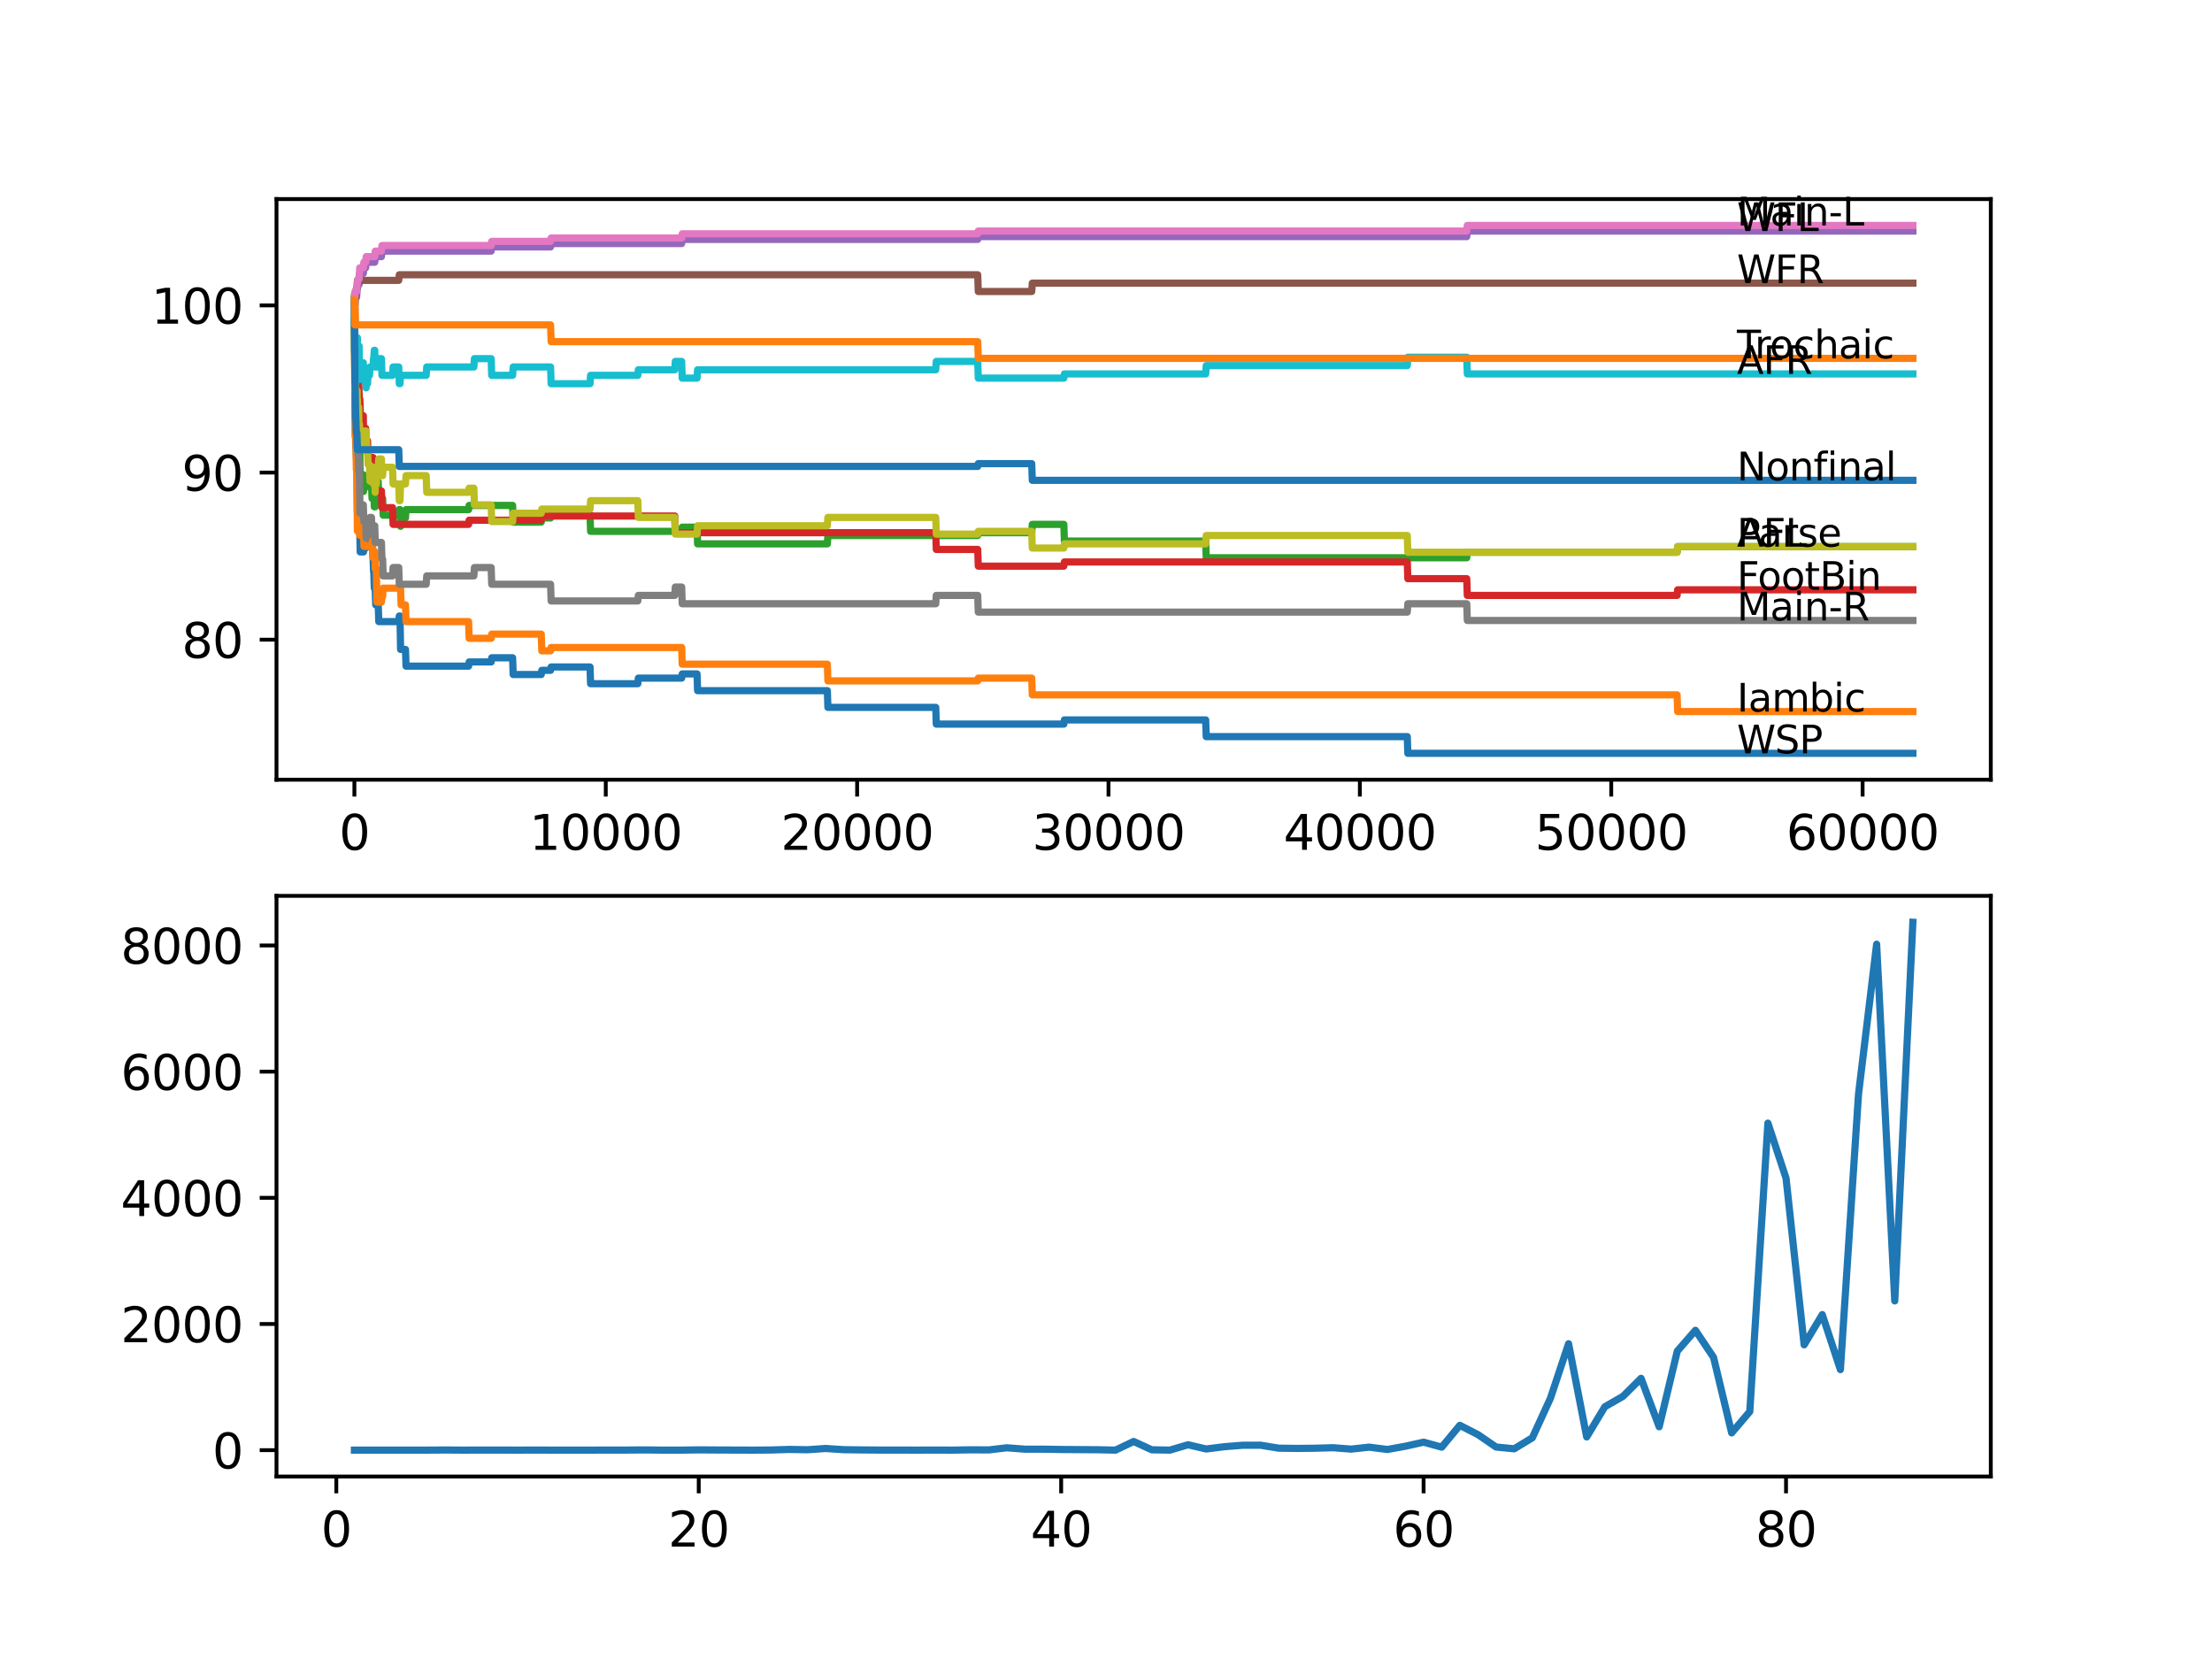 <?xml version="1.0" encoding="utf-8" standalone="no"?>
<!DOCTYPE svg PUBLIC "-//W3C//DTD SVG 1.1//EN"
  "http://www.w3.org/Graphics/SVG/1.1/DTD/svg11.dtd">
<svg xmlns:xlink="http://www.w3.org/1999/xlink" width="460.8pt" height="345.6pt" viewBox="0 0 460.8 345.6" xmlns="http://www.w3.org/2000/svg" version="1.1">
 <defs>
  <style type="text/css">*{stroke-linejoin: round; stroke-linecap: butt}</style>
 </defs>
 <g id="figure_1">
  <g id="patch_1">
   <path d="M 0 345.6 
L 460.8 345.6 
L 460.8 0 
L 0 0 
z
" style="fill: #ffffff"/>
  </g>
  <g id="axes_1">
   <g id="patch_2">
    <path d="M 57.6 162.432 
L 414.72 162.432 
L 414.72 41.472 
L 57.6 41.472 
z
" style="fill: #ffffff"/>
   </g>
   <g id="matplotlib.axis_1">
    <g id="xtick_1">
     <g id="line2d_1">
      <defs>
       <path id="ma26ccf457a" d="M 0 0 
L 0 3.5 
" style="stroke: #000000; stroke-width: 0.8"/>
      </defs>
      <g>
       <use xlink:href="#ma26ccf457a" x="73.827" y="162.432" style="stroke: #000000; stroke-width: 0.8"/>
      </g>
     </g>
     <g id="text_1">
      <!-- 0 -->
      <g transform="translate(70.646 177.03)scale(0.1 -0.1)">
       <defs>
        <path id="DejaVuSans-30" d="M 2034 4250 
Q 1547 4250 1301 3770 
Q 1056 3291 1056 2328 
Q 1056 1369 1301 889 
Q 1547 409 2034 409 
Q 2525 409 2770 889 
Q 3016 1369 3016 2328 
Q 3016 3291 2770 3770 
Q 2525 4250 2034 4250 
z
M 2034 4750 
Q 2819 4750 3233 4129 
Q 3647 3509 3647 2328 
Q 3647 1150 3233 529 
Q 2819 -91 2034 -91 
Q 1250 -91 836 529 
Q 422 1150 422 2328 
Q 422 3509 836 4129 
Q 1250 4750 2034 4750 
z
" transform="scale(0.016)"/>
       </defs>
       <use xlink:href="#DejaVuSans-30"/>
      </g>
     </g>
    </g>
    <g id="xtick_2">
     <g id="line2d_2">
      <g>
       <use xlink:href="#ma26ccf457a" x="126.192" y="162.432" style="stroke: #000000; stroke-width: 0.8"/>
      </g>
     </g>
     <g id="text_2">
      <!-- 10000 -->
      <g transform="translate(110.286 177.03)scale(0.1 -0.1)">
       <defs>
        <path id="DejaVuSans-31" d="M 794 531 
L 1825 531 
L 1825 4091 
L 703 3866 
L 703 4441 
L 1819 4666 
L 2450 4666 
L 2450 531 
L 3481 531 
L 3481 0 
L 794 0 
L 794 531 
z
" transform="scale(0.016)"/>
       </defs>
       <use xlink:href="#DejaVuSans-31"/>
       <use xlink:href="#DejaVuSans-30" x="63.623"/>
       <use xlink:href="#DejaVuSans-30" x="127.246"/>
       <use xlink:href="#DejaVuSans-30" x="190.869"/>
       <use xlink:href="#DejaVuSans-30" x="254.492"/>
      </g>
     </g>
    </g>
    <g id="xtick_3">
     <g id="line2d_3">
      <g>
       <use xlink:href="#ma26ccf457a" x="178.556" y="162.432" style="stroke: #000000; stroke-width: 0.8"/>
      </g>
     </g>
     <g id="text_3">
      <!-- 20000 -->
      <g transform="translate(162.65 177.03)scale(0.1 -0.1)">
       <defs>
        <path id="DejaVuSans-32" d="M 1228 531 
L 3431 531 
L 3431 0 
L 469 0 
L 469 531 
Q 828 903 1448 1529 
Q 2069 2156 2228 2338 
Q 2531 2678 2651 2914 
Q 2772 3150 2772 3378 
Q 2772 3750 2511 3984 
Q 2250 4219 1831 4219 
Q 1534 4219 1204 4116 
Q 875 4013 500 3803 
L 500 4441 
Q 881 4594 1212 4672 
Q 1544 4750 1819 4750 
Q 2544 4750 2975 4387 
Q 3406 4025 3406 3419 
Q 3406 3131 3298 2873 
Q 3191 2616 2906 2266 
Q 2828 2175 2409 1742 
Q 1991 1309 1228 531 
z
" transform="scale(0.016)"/>
       </defs>
       <use xlink:href="#DejaVuSans-32"/>
       <use xlink:href="#DejaVuSans-30" x="63.623"/>
       <use xlink:href="#DejaVuSans-30" x="127.246"/>
       <use xlink:href="#DejaVuSans-30" x="190.869"/>
       <use xlink:href="#DejaVuSans-30" x="254.492"/>
      </g>
     </g>
    </g>
    <g id="xtick_4">
     <g id="line2d_4">
      <g>
       <use xlink:href="#ma26ccf457a" x="230.921" y="162.432" style="stroke: #000000; stroke-width: 0.8"/>
      </g>
     </g>
     <g id="text_4">
      <!-- 30000 -->
      <g transform="translate(215.015 177.03)scale(0.1 -0.1)">
       <defs>
        <path id="DejaVuSans-33" d="M 2597 2516 
Q 3050 2419 3304 2112 
Q 3559 1806 3559 1356 
Q 3559 666 3084 287 
Q 2609 -91 1734 -91 
Q 1441 -91 1130 -33 
Q 819 25 488 141 
L 488 750 
Q 750 597 1062 519 
Q 1375 441 1716 441 
Q 2309 441 2620 675 
Q 2931 909 2931 1356 
Q 2931 1769 2642 2001 
Q 2353 2234 1838 2234 
L 1294 2234 
L 1294 2753 
L 1863 2753 
Q 2328 2753 2575 2939 
Q 2822 3125 2822 3475 
Q 2822 3834 2567 4026 
Q 2313 4219 1838 4219 
Q 1578 4219 1281 4162 
Q 984 4106 628 3988 
L 628 4550 
Q 988 4650 1302 4700 
Q 1616 4750 1894 4750 
Q 2613 4750 3031 4423 
Q 3450 4097 3450 3541 
Q 3450 3153 3228 2886 
Q 3006 2619 2597 2516 
z
" transform="scale(0.016)"/>
       </defs>
       <use xlink:href="#DejaVuSans-33"/>
       <use xlink:href="#DejaVuSans-30" x="63.623"/>
       <use xlink:href="#DejaVuSans-30" x="127.246"/>
       <use xlink:href="#DejaVuSans-30" x="190.869"/>
       <use xlink:href="#DejaVuSans-30" x="254.492"/>
      </g>
     </g>
    </g>
    <g id="xtick_5">
     <g id="line2d_5">
      <g>
       <use xlink:href="#ma26ccf457a" x="283.285" y="162.432" style="stroke: #000000; stroke-width: 0.8"/>
      </g>
     </g>
     <g id="text_5">
      <!-- 40000 -->
      <g transform="translate(267.379 177.03)scale(0.1 -0.1)">
       <defs>
        <path id="DejaVuSans-34" d="M 2419 4116 
L 825 1625 
L 2419 1625 
L 2419 4116 
z
M 2253 4666 
L 3047 4666 
L 3047 1625 
L 3713 1625 
L 3713 1100 
L 3047 1100 
L 3047 0 
L 2419 0 
L 2419 1100 
L 313 1100 
L 313 1709 
L 2253 4666 
z
" transform="scale(0.016)"/>
       </defs>
       <use xlink:href="#DejaVuSans-34"/>
       <use xlink:href="#DejaVuSans-30" x="63.623"/>
       <use xlink:href="#DejaVuSans-30" x="127.246"/>
       <use xlink:href="#DejaVuSans-30" x="190.869"/>
       <use xlink:href="#DejaVuSans-30" x="254.492"/>
      </g>
     </g>
    </g>
    <g id="xtick_6">
     <g id="line2d_6">
      <g>
       <use xlink:href="#ma26ccf457a" x="335.65" y="162.432" style="stroke: #000000; stroke-width: 0.8"/>
      </g>
     </g>
     <g id="text_6">
      <!-- 50000 -->
      <g transform="translate(319.744 177.03)scale(0.1 -0.1)">
       <defs>
        <path id="DejaVuSans-35" d="M 691 4666 
L 3169 4666 
L 3169 4134 
L 1269 4134 
L 1269 2991 
Q 1406 3038 1543 3061 
Q 1681 3084 1819 3084 
Q 2600 3084 3056 2656 
Q 3513 2228 3513 1497 
Q 3513 744 3044 326 
Q 2575 -91 1722 -91 
Q 1428 -91 1123 -41 
Q 819 9 494 109 
L 494 744 
Q 775 591 1075 516 
Q 1375 441 1709 441 
Q 2250 441 2565 725 
Q 2881 1009 2881 1497 
Q 2881 1984 2565 2268 
Q 2250 2553 1709 2553 
Q 1456 2553 1204 2497 
Q 953 2441 691 2322 
L 691 4666 
z
" transform="scale(0.016)"/>
       </defs>
       <use xlink:href="#DejaVuSans-35"/>
       <use xlink:href="#DejaVuSans-30" x="63.623"/>
       <use xlink:href="#DejaVuSans-30" x="127.246"/>
       <use xlink:href="#DejaVuSans-30" x="190.869"/>
       <use xlink:href="#DejaVuSans-30" x="254.492"/>
      </g>
     </g>
    </g>
    <g id="xtick_7">
     <g id="line2d_7">
      <g>
       <use xlink:href="#ma26ccf457a" x="388.014" y="162.432" style="stroke: #000000; stroke-width: 0.8"/>
      </g>
     </g>
     <g id="text_7">
      <!-- 60000 -->
      <g transform="translate(372.108 177.03)scale(0.1 -0.1)">
       <defs>
        <path id="DejaVuSans-36" d="M 2113 2584 
Q 1688 2584 1439 2293 
Q 1191 2003 1191 1497 
Q 1191 994 1439 701 
Q 1688 409 2113 409 
Q 2538 409 2786 701 
Q 3034 994 3034 1497 
Q 3034 2003 2786 2293 
Q 2538 2584 2113 2584 
z
M 3366 4563 
L 3366 3988 
Q 3128 4100 2886 4159 
Q 2644 4219 2406 4219 
Q 1781 4219 1451 3797 
Q 1122 3375 1075 2522 
Q 1259 2794 1537 2939 
Q 1816 3084 2150 3084 
Q 2853 3084 3261 2657 
Q 3669 2231 3669 1497 
Q 3669 778 3244 343 
Q 2819 -91 2113 -91 
Q 1303 -91 875 529 
Q 447 1150 447 2328 
Q 447 3434 972 4092 
Q 1497 4750 2381 4750 
Q 2619 4750 2861 4703 
Q 3103 4656 3366 4563 
z
" transform="scale(0.016)"/>
       </defs>
       <use xlink:href="#DejaVuSans-36"/>
       <use xlink:href="#DejaVuSans-30" x="63.623"/>
       <use xlink:href="#DejaVuSans-30" x="127.246"/>
       <use xlink:href="#DejaVuSans-30" x="190.869"/>
       <use xlink:href="#DejaVuSans-30" x="254.492"/>
      </g>
     </g>
    </g>
   </g>
   <g id="matplotlib.axis_2">
    <g id="ytick_1">
     <g id="line2d_8">
      <defs>
       <path id="md23578e760" d="M 0 0 
L -3.5 0 
" style="stroke: #000000; stroke-width: 0.8"/>
      </defs>
      <g>
       <use xlink:href="#md23578e760" x="57.6" y="133.258" style="stroke: #000000; stroke-width: 0.8"/>
      </g>
     </g>
     <g id="text_8">
      <!-- 80 -->
      <g transform="translate(37.875 137.057)scale(0.1 -0.1)">
       <defs>
        <path id="DejaVuSans-38" d="M 2034 2216 
Q 1584 2216 1326 1975 
Q 1069 1734 1069 1313 
Q 1069 891 1326 650 
Q 1584 409 2034 409 
Q 2484 409 2743 651 
Q 3003 894 3003 1313 
Q 3003 1734 2745 1975 
Q 2488 2216 2034 2216 
z
M 1403 2484 
Q 997 2584 770 2862 
Q 544 3141 544 3541 
Q 544 4100 942 4425 
Q 1341 4750 2034 4750 
Q 2731 4750 3128 4425 
Q 3525 4100 3525 3541 
Q 3525 3141 3298 2862 
Q 3072 2584 2669 2484 
Q 3125 2378 3379 2068 
Q 3634 1759 3634 1313 
Q 3634 634 3220 271 
Q 2806 -91 2034 -91 
Q 1263 -91 848 271 
Q 434 634 434 1313 
Q 434 1759 690 2068 
Q 947 2378 1403 2484 
z
M 1172 3481 
Q 1172 3119 1398 2916 
Q 1625 2713 2034 2713 
Q 2441 2713 2670 2916 
Q 2900 3119 2900 3481 
Q 2900 3844 2670 4047 
Q 2441 4250 2034 4250 
Q 1625 4250 1398 4047 
Q 1172 3844 1172 3481 
z
" transform="scale(0.016)"/>
       </defs>
       <use xlink:href="#DejaVuSans-38"/>
       <use xlink:href="#DejaVuSans-30" x="63.623"/>
      </g>
     </g>
    </g>
    <g id="ytick_2">
     <g id="line2d_9">
      <g>
       <use xlink:href="#md23578e760" x="57.6" y="98.441" style="stroke: #000000; stroke-width: 0.8"/>
      </g>
     </g>
     <g id="text_9">
      <!-- 90 -->
      <g transform="translate(37.875 102.241)scale(0.1 -0.1)">
       <defs>
        <path id="DejaVuSans-39" d="M 703 97 
L 703 672 
Q 941 559 1184 500 
Q 1428 441 1663 441 
Q 2288 441 2617 861 
Q 2947 1281 2994 2138 
Q 2813 1869 2534 1725 
Q 2256 1581 1919 1581 
Q 1219 1581 811 2004 
Q 403 2428 403 3163 
Q 403 3881 828 4315 
Q 1253 4750 1959 4750 
Q 2769 4750 3195 4129 
Q 3622 3509 3622 2328 
Q 3622 1225 3098 567 
Q 2575 -91 1691 -91 
Q 1453 -91 1209 -44 
Q 966 3 703 97 
z
M 1959 2075 
Q 2384 2075 2632 2365 
Q 2881 2656 2881 3163 
Q 2881 3666 2632 3958 
Q 2384 4250 1959 4250 
Q 1534 4250 1286 3958 
Q 1038 3666 1038 3163 
Q 1038 2656 1286 2365 
Q 1534 2075 1959 2075 
z
" transform="scale(0.016)"/>
       </defs>
       <use xlink:href="#DejaVuSans-39"/>
       <use xlink:href="#DejaVuSans-30" x="63.623"/>
      </g>
     </g>
    </g>
    <g id="ytick_3">
     <g id="line2d_10">
      <g>
       <use xlink:href="#md23578e760" x="57.6" y="63.624" style="stroke: #000000; stroke-width: 0.8"/>
      </g>
     </g>
     <g id="text_10">
      <!-- 100 -->
      <g transform="translate(31.512 67.424)scale(0.1 -0.1)">
       <use xlink:href="#DejaVuSans-31"/>
       <use xlink:href="#DejaVuSans-30" x="63.623"/>
       <use xlink:href="#DejaVuSans-30" x="127.246"/>
      </g>
     </g>
    </g>
   </g>
   <g id="line2d_11">
    <path d="M 73.833 63.624 
L 73.838 63.624 
L 73.985 87.416 
L 74.006 87.416 
L 74.115 93.219 
L 74.121 92.058 
L 74.152 92.058 
L 74.267 95.54 
L 74.294 95.54 
L 74.335 94.669 
L 74.341 98.151 
L 74.367 98.151 
L 74.451 106.565 
L 74.487 105.695 
L 74.65 105.695 
L 74.765 109.177 
L 74.922 109.177 
L 75.037 114.979 
L 75.723 114.979 
L 75.838 114.109 
L 76.273 114.109 
L 76.388 113.239 
L 77.383 113.239 
L 77.498 112.078 
L 77.551 112.078 
L 77.666 115.56 
L 77.697 115.56 
L 77.812 119.041 
L 77.86 119.041 
L 77.975 122.523 
L 78.153 122.523 
L 78.268 126.005 
L 78.792 126.005 
L 78.907 129.486 
L 83.065 129.486 
L 83.18 128.326 
L 83.326 128.326 
L 83.447 135.289 
L 84.468 135.289 
L 84.583 138.771 
L 97.617 138.771 
L 97.732 137.901 
L 102.319 137.901 
L 102.434 137.03 
L 106.786 137.03 
L 106.901 140.512 
L 112.75 140.512 
L 112.865 139.641 
L 114.693 139.641 
L 114.808 138.945 
L 122.914 138.945 
L 123.029 142.427 
L 132.863 142.427 
L 132.978 141.266 
L 142.001 141.266 
L 142.116 140.396 
L 145.206 140.396 
L 145.321 143.877 
L 172.351 143.877 
L 172.466 147.359 
L 194.931 147.359 
L 195.046 150.841 
L 221.616 150.841 
L 221.731 149.97 
L 251.165 149.97 
L 251.28 153.452 
L 293.161 153.452 
L 293.277 156.934 
L 398.487 156.934 
L 398.487 156.934 
" clip-path="url(#p338e163498)" style="fill: none; stroke: #1f77b4; stroke-width: 1.5; stroke-linecap: square"/>
   </g>
   <g id="line2d_12">
    <path d="M 73.833 67.106 
L 73.974 88.576 
L 73.979 87.416 
L 73.985 90.898 
L 74.074 90.898 
L 74.115 90.898 
L 74.236 97.861 
L 74.335 97.861 
L 74.451 110.627 
L 74.461 109.757 
L 74.65 109.757 
L 74.765 108.016 
L 74.817 108.016 
L 74.932 111.498 
L 74.959 111.498 
L 75.074 110.337 
L 75.723 110.337 
L 75.838 113.819 
L 77.383 113.819 
L 77.498 112.658 
L 77.551 112.658 
L 77.666 116.14 
L 78.064 116.14 
L 78.153 114.979 
L 78.158 118.461 
L 78.163 118.461 
L 78.404 118.461 
L 78.525 125.424 
L 79.457 125.424 
L 79.572 124.264 
L 79.708 124.264 
L 79.823 122.523 
L 83.442 122.523 
L 83.557 126.005 
L 84.468 126.005 
L 84.583 129.486 
L 97.617 129.486 
L 97.732 132.968 
L 102.319 132.968 
L 102.434 132.098 
L 112.75 132.098 
L 112.865 135.579 
L 114.693 135.579 
L 114.808 134.883 
L 142.001 134.883 
L 142.116 138.365 
L 172.351 138.365 
L 172.466 141.846 
L 203.676 141.846 
L 203.791 141.266 
L 214.929 141.266 
L 215.044 144.748 
L 349.369 144.748 
L 349.485 148.23 
L 398.487 148.23 
L 398.487 148.23 
" clip-path="url(#p338e163498)" style="fill: none; stroke: #ff7f0e; stroke-width: 1.5; stroke-linecap: square"/>
   </g>
   <g id="line2d_13">
    <path d="M 73.833 62.464 
L 73.838 61.303 
L 73.88 73.489 
L 73.885 73.489 
L 73.974 78.712 
L 73.932 71.748 
L 74 76.855 
L 74.006 76.855 
L 74.115 86.139 
L 74.126 84.979 
L 74.152 84.979 
L 74.267 83.238 
L 74.294 83.238 
L 74.367 78.886 
L 74.383 85.849 
L 74.393 84.979 
L 74.513 91.942 
L 74.65 91.942 
L 74.765 95.424 
L 74.817 95.424 
L 74.922 93.103 
L 75.042 100.066 
L 75.686 100.066 
L 75.718 98.906 
L 75.723 102.387 
L 75.786 101.517 
L 76.173 101.517 
L 76.289 100.356 
L 77.383 100.356 
L 77.498 103.838 
L 77.551 103.838 
L 77.666 102.097 
L 77.86 102.097 
L 77.975 105.579 
L 78.153 105.579 
L 78.268 103.838 
L 78.404 103.838 
L 78.525 100.356 
L 78.792 100.356 
L 78.907 103.838 
L 79.708 103.838 
L 79.823 107.32 
L 83.065 107.32 
L 83.18 106.159 
L 83.326 106.159 
L 83.442 109.641 
L 83.557 107.9 
L 84.468 107.9 
L 84.583 106.159 
L 97.617 106.159 
L 97.732 105.289 
L 106.786 105.289 
L 106.901 108.77 
L 112.75 108.77 
L 112.865 107.9 
L 114.693 107.9 
L 114.808 107.204 
L 122.914 107.204 
L 123.029 110.685 
L 142.001 110.685 
L 142.116 109.815 
L 145.206 109.815 
L 145.321 113.297 
L 172.351 113.297 
L 172.466 111.556 
L 203.676 111.556 
L 203.791 110.975 
L 214.929 110.975 
L 215.044 109.235 
L 221.616 109.235 
L 221.731 112.716 
L 251.165 112.716 
L 251.28 116.198 
L 305.551 116.198 
L 305.666 115.037 
L 349.369 115.037 
L 349.485 113.877 
L 398.487 113.877 
L 398.487 113.877 
" clip-path="url(#p338e163498)" style="fill: none; stroke: #2ca02c; stroke-width: 1.5; stroke-linecap: square"/>
   </g>
   <g id="line2d_14">
    <path d="M 73.833 63.624 
L 73.838 63.624 
L 73.854 62.928 
L 73.89 68.731 
L 73.906 68.731 
L 73.911 68.731 
L 74.032 77.319 
L 74.053 77.319 
L 74.168 76.158 
L 74.451 76.158 
L 74.566 79.64 
L 74.733 79.64 
L 74.849 83.122 
L 74.964 83.122 
L 75.079 86.604 
L 75.686 86.604 
L 75.723 90.085 
L 75.796 89.215 
L 76.173 89.215 
L 76.273 92.696 
L 76.283 91.826 
L 76.561 91.826 
L 76.676 95.308 
L 77.697 95.308 
L 77.812 98.789 
L 78.064 98.789 
L 78.179 102.271 
L 79.457 102.271 
L 79.572 105.753 
L 81.771 105.753 
L 81.886 109.235 
L 97.617 109.235 
L 97.732 108.364 
L 112.75 108.364 
L 112.865 107.494 
L 140.566 107.494 
L 140.681 110.975 
L 194.931 110.975 
L 195.046 114.457 
L 203.676 114.457 
L 203.791 117.939 
L 221.616 117.939 
L 221.731 117.068 
L 293.161 117.068 
L 293.277 120.55 
L 305.551 120.55 
L 305.666 124.032 
L 349.369 124.032 
L 349.485 122.871 
L 398.487 122.871 
L 398.487 122.871 
" clip-path="url(#p338e163498)" style="fill: none; stroke: #d62728; stroke-width: 1.5; stroke-linecap: square"/>
   </g>
   <g id="line2d_15">
    <path d="M 73.833 63.624 
L 73.948 61.883 
L 74.294 61.883 
L 74.414 60.143 
L 74.451 60.143 
L 74.566 59.272 
L 74.817 59.272 
L 74.938 56.951 
L 75.686 56.951 
L 75.802 55.79 
L 76.173 55.79 
L 76.289 54.63 
L 78.064 54.63 
L 78.179 53.469 
L 79.457 53.469 
L 79.572 52.309 
L 102.319 52.309 
L 102.434 51.438 
L 114.693 51.438 
L 114.808 50.742 
L 142.001 50.742 
L 142.116 49.872 
L 203.676 49.872 
L 203.791 49.291 
L 305.551 49.291 
L 305.666 48.131 
L 398.487 48.131 
L 398.487 48.131 
" clip-path="url(#p338e163498)" style="fill: none; stroke: #9467bd; stroke-width: 1.5; stroke-linecap: square"/>
   </g>
   <g id="line2d_16">
    <path d="M 73.833 62.464 
L 73.838 62.464 
L 73.917 66.526 
L 73.948 63.624 
L 73.974 63.624 
L 74.095 61.303 
L 74.115 61.303 
L 74.231 60.143 
L 74.356 60.143 
L 74.472 58.402 
L 83.065 58.402 
L 83.18 57.241 
L 203.676 57.241 
L 203.791 60.723 
L 214.929 60.723 
L 215.044 58.982 
L 398.487 58.982 
L 398.487 58.982 
" clip-path="url(#p338e163498)" style="fill: none; stroke: #8c564b; stroke-width: 1.5; stroke-linecap: square"/>
   </g>
   <g id="line2d_17">
    <path d="M 73.833 63.624 
L 73.953 60.723 
L 74.294 60.723 
L 74.414 58.982 
L 74.451 58.982 
L 74.566 58.112 
L 74.817 58.112 
L 74.938 55.79 
L 75.686 55.79 
L 75.802 54.63 
L 76.173 54.63 
L 76.289 53.469 
L 78.064 53.469 
L 78.179 52.309 
L 79.457 52.309 
L 79.572 51.148 
L 102.319 51.148 
L 102.434 50.278 
L 114.693 50.278 
L 114.808 49.581 
L 142.001 49.581 
L 142.116 48.711 
L 203.676 48.711 
L 203.791 48.131 
L 305.551 48.131 
L 305.666 46.97 
L 398.487 46.97 
L 398.487 46.97 
" clip-path="url(#p338e163498)" style="fill: none; stroke: #e377c2; stroke-width: 1.5; stroke-linecap: square"/>
   </g>
   <g id="line2d_18">
    <path d="M 73.833 63.624 
L 73.948 82.077 
L 73.969 80.917 
L 73.974 80.917 
L 74.037 87.184 
L 74.089 85.443 
L 74.294 85.443 
L 74.398 92.406 
L 74.409 91.246 
L 74.451 91.246 
L 74.566 94.727 
L 74.65 94.727 
L 74.733 98.209 
L 74.76 96.468 
L 74.817 96.468 
L 74.938 103.432 
L 74.959 103.432 
L 74.964 106.913 
L 75.069 105.173 
L 75.686 105.173 
L 75.802 108.654 
L 76.173 108.654 
L 76.273 112.136 
L 76.283 111.266 
L 76.561 111.266 
L 76.676 109.525 
L 76.969 109.525 
L 77.085 107.784 
L 77.383 107.784 
L 77.498 111.266 
L 77.697 111.266 
L 77.812 109.525 
L 78.064 109.525 
L 78.179 113.006 
L 79.457 113.006 
L 79.572 116.488 
L 79.708 116.488 
L 79.823 119.97 
L 81.771 119.97 
L 81.886 118.229 
L 83.065 118.229 
L 83.18 121.711 
L 88.783 121.711 
L 88.898 119.97 
L 98.716 119.97 
L 98.832 118.229 
L 102.319 118.229 
L 102.434 121.711 
L 114.693 121.711 
L 114.808 125.192 
L 132.863 125.192 
L 132.978 124.032 
L 140.566 124.032 
L 140.681 122.291 
L 142.001 122.291 
L 142.116 125.773 
L 194.931 125.773 
L 195.046 124.032 
L 203.676 124.032 
L 203.791 127.513 
L 293.161 127.513 
L 293.277 125.773 
L 305.551 125.773 
L 305.666 129.254 
L 398.487 129.254 
L 398.487 129.254 
" clip-path="url(#p338e163498)" style="fill: none; stroke: #7f7f7f; stroke-width: 1.5; stroke-linecap: square"/>
   </g>
   <g id="line2d_19">
    <path d="M 73.833 67.106 
L 73.838 67.106 
L 73.843 66.41 
L 73.89 73.373 
L 73.896 73.373 
L 73.937 81.497 
L 74.011 78.48 
L 74.021 78.48 
L 74.142 86.023 
L 74.152 86.023 
L 74.267 84.282 
L 74.335 84.282 
L 74.398 81.381 
L 74.362 86.023 
L 74.445 83.122 
L 74.451 83.122 
L 74.566 86.604 
L 74.65 86.604 
L 74.733 84.863 
L 74.739 88.344 
L 74.754 88.344 
L 74.875 88.344 
L 74.99 92.406 
L 75.718 92.406 
L 75.833 89.795 
L 76.273 89.795 
L 76.388 93.277 
L 76.561 93.277 
L 76.676 96.758 
L 76.969 96.758 
L 77.085 100.24 
L 77.383 100.24 
L 77.498 99.08 
L 77.551 99.08 
L 77.666 97.339 
L 77.697 97.339 
L 77.812 100.82 
L 77.86 100.82 
L 77.975 99.08 
L 78.064 99.08 
L 78.153 102.561 
L 78.174 100.82 
L 78.404 100.82 
L 78.525 97.339 
L 78.792 97.339 
L 78.907 95.598 
L 79.457 95.598 
L 79.572 99.08 
L 79.708 99.08 
L 79.823 97.339 
L 81.771 97.339 
L 81.886 100.82 
L 83.065 100.82 
L 83.18 104.302 
L 83.326 104.302 
L 83.447 100.82 
L 84.468 100.82 
L 84.583 99.08 
L 88.783 99.08 
L 88.898 102.561 
L 97.617 102.561 
L 97.732 101.691 
L 98.716 101.691 
L 98.832 105.173 
L 102.319 105.173 
L 102.434 108.654 
L 106.786 108.654 
L 106.901 106.913 
L 112.75 106.913 
L 112.865 106.043 
L 122.914 106.043 
L 123.029 104.302 
L 132.863 104.302 
L 132.978 107.784 
L 140.566 107.784 
L 140.681 111.266 
L 145.206 111.266 
L 145.321 109.525 
L 172.351 109.525 
L 172.466 107.784 
L 194.931 107.784 
L 195.046 111.266 
L 203.676 111.266 
L 203.791 110.685 
L 214.929 110.685 
L 215.044 114.167 
L 221.616 114.167 
L 221.731 113.297 
L 251.165 113.297 
L 251.28 111.556 
L 293.161 111.556 
L 293.277 115.037 
L 349.369 115.037 
L 349.485 113.877 
L 398.487 113.877 
L 398.487 113.877 
" clip-path="url(#p338e163498)" style="fill: none; stroke: #bcbd22; stroke-width: 1.5; stroke-linecap: square"/>
   </g>
   <g id="line2d_20">
    <path d="M 73.833 63.624 
L 73.937 75.114 
L 73.953 72.212 
L 73.969 72.212 
L 74.026 75.578 
L 74.084 70.936 
L 74.294 70.936 
L 74.393 74.998 
L 74.403 72.096 
L 74.43 72.096 
L 74.451 70.356 
L 74.456 73.837 
L 74.534 73.837 
L 74.733 73.837 
L 74.817 72.096 
L 74.822 75.578 
L 74.838 75.578 
L 74.875 75.578 
L 74.922 79.06 
L 74.985 75.578 
L 75.686 75.578 
L 75.718 79.06 
L 75.796 77.319 
L 76.173 77.319 
L 76.273 80.801 
L 76.283 79.93 
L 76.561 79.93 
L 76.676 78.189 
L 76.969 78.189 
L 77.085 76.449 
L 77.697 76.449 
L 77.812 74.708 
L 77.86 74.708 
L 77.975 72.967 
L 78.064 72.967 
L 78.179 76.449 
L 78.792 76.449 
L 78.907 74.708 
L 79.457 74.708 
L 79.572 78.189 
L 81.771 78.189 
L 81.886 76.449 
L 83.065 76.449 
L 83.18 79.93 
L 83.326 79.93 
L 83.442 78.189 
L 88.783 78.189 
L 88.898 76.449 
L 98.716 76.449 
L 98.832 74.708 
L 102.319 74.708 
L 102.434 78.189 
L 106.786 78.189 
L 106.901 76.449 
L 114.693 76.449 
L 114.808 79.93 
L 122.914 79.93 
L 123.029 78.189 
L 132.863 78.189 
L 132.978 77.029 
L 140.566 77.029 
L 140.681 75.288 
L 142.001 75.288 
L 142.116 78.77 
L 145.206 78.77 
L 145.321 77.029 
L 194.931 77.029 
L 195.046 75.288 
L 203.676 75.288 
L 203.791 78.77 
L 221.616 78.77 
L 221.731 77.899 
L 251.165 77.899 
L 251.28 76.158 
L 293.161 76.158 
L 293.277 74.418 
L 305.551 74.418 
L 305.666 77.899 
L 398.487 77.899 
L 398.487 77.899 
" clip-path="url(#p338e163498)" style="fill: none; stroke: #17becf; stroke-width: 1.5; stroke-linecap: square"/>
   </g>
   <g id="line2d_21">
    <path d="M 73.833 67.106 
L 73.838 67.106 
L 73.854 66.41 
L 73.89 73.373 
L 73.901 73.373 
L 73.911 73.373 
L 73.917 72.793 
L 73.932 79.756 
L 73.964 79.756 
L 73.974 79.756 
L 74.095 86.72 
L 74.115 86.72 
L 74.231 90.201 
L 74.356 90.201 
L 74.472 93.683 
L 83.065 93.683 
L 83.18 97.165 
L 203.676 97.165 
L 203.791 96.584 
L 214.929 96.584 
L 215.044 100.066 
L 398.487 100.066 
L 398.487 100.066 
" clip-path="url(#p338e163498)" style="fill: none; stroke: #1f77b4; stroke-width: 1.5; stroke-linecap: square"/>
   </g>
   <g id="line2d_22">
    <path d="M 73.833 62.464 
L 73.838 62.464 
L 73.922 67.686 
L 73.948 64.205 
L 73.974 64.205 
L 74.089 67.686 
L 114.693 67.686 
L 114.808 71.168 
L 203.676 71.168 
L 203.791 74.65 
L 398.487 74.65 
L 398.487 74.65 
" clip-path="url(#p338e163498)" style="fill: none; stroke: #ff7f0e; stroke-width: 1.5; stroke-linecap: square"/>
   </g>
   <g id="patch_3">
    <path d="M 57.6 162.432 
L 57.6 41.472 
" style="fill: none; stroke: #000000; stroke-width: 0.8; stroke-linejoin: miter; stroke-linecap: square"/>
   </g>
   <g id="patch_4">
    <path d="M 414.72 162.432 
L 414.72 41.472 
" style="fill: none; stroke: #000000; stroke-width: 0.8; stroke-linejoin: miter; stroke-linecap: square"/>
   </g>
   <g id="patch_5">
    <path d="M 57.6 162.432 
L 414.72 162.432 
" style="fill: none; stroke: #000000; stroke-width: 0.8; stroke-linejoin: miter; stroke-linecap: square"/>
   </g>
   <g id="patch_6">
    <path d="M 57.6 41.472 
L 414.72 41.472 
" style="fill: none; stroke: #000000; stroke-width: 0.8; stroke-linejoin: miter; stroke-linecap: square"/>
   </g>
   <g id="text_11">
    <!-- WSP -->
    <g transform="translate(361.832 156.934)scale(0.08 -0.08)">
     <defs>
      <path id="DejaVuSans-57" d="M 213 4666 
L 850 4666 
L 1831 722 
L 2809 4666 
L 3519 4666 
L 4500 722 
L 5478 4666 
L 6119 4666 
L 4947 0 
L 4153 0 
L 3169 4050 
L 2175 0 
L 1381 0 
L 213 4666 
z
" transform="scale(0.016)"/>
      <path id="DejaVuSans-53" d="M 3425 4513 
L 3425 3897 
Q 3066 4069 2747 4153 
Q 2428 4238 2131 4238 
Q 1616 4238 1336 4038 
Q 1056 3838 1056 3469 
Q 1056 3159 1242 3001 
Q 1428 2844 1947 2747 
L 2328 2669 
Q 3034 2534 3370 2195 
Q 3706 1856 3706 1288 
Q 3706 609 3251 259 
Q 2797 -91 1919 -91 
Q 1588 -91 1214 -16 
Q 841 59 441 206 
L 441 856 
Q 825 641 1194 531 
Q 1563 422 1919 422 
Q 2459 422 2753 634 
Q 3047 847 3047 1241 
Q 3047 1584 2836 1778 
Q 2625 1972 2144 2069 
L 1759 2144 
Q 1053 2284 737 2584 
Q 422 2884 422 3419 
Q 422 4038 858 4394 
Q 1294 4750 2059 4750 
Q 2388 4750 2728 4690 
Q 3069 4631 3425 4513 
z
" transform="scale(0.016)"/>
      <path id="DejaVuSans-50" d="M 1259 4147 
L 1259 2394 
L 2053 2394 
Q 2494 2394 2734 2622 
Q 2975 2850 2975 3272 
Q 2975 3691 2734 3919 
Q 2494 4147 2053 4147 
L 1259 4147 
z
M 628 4666 
L 2053 4666 
Q 2838 4666 3239 4311 
Q 3641 3956 3641 3272 
Q 3641 2581 3239 2228 
Q 2838 1875 2053 1875 
L 1259 1875 
L 1259 0 
L 628 0 
L 628 4666 
z
" transform="scale(0.016)"/>
     </defs>
     <use xlink:href="#DejaVuSans-57"/>
     <use xlink:href="#DejaVuSans-53" x="98.877"/>
     <use xlink:href="#DejaVuSans-50" x="162.354"/>
    </g>
   </g>
   <g id="text_12">
    <!-- Iambic -->
    <g transform="translate(361.832 148.23)scale(0.08 -0.08)">
     <defs>
      <path id="DejaVuSans-49" d="M 628 4666 
L 1259 4666 
L 1259 0 
L 628 0 
L 628 4666 
z
" transform="scale(0.016)"/>
      <path id="DejaVuSans-61" d="M 2194 1759 
Q 1497 1759 1228 1600 
Q 959 1441 959 1056 
Q 959 750 1161 570 
Q 1363 391 1709 391 
Q 2188 391 2477 730 
Q 2766 1069 2766 1631 
L 2766 1759 
L 2194 1759 
z
M 3341 1997 
L 3341 0 
L 2766 0 
L 2766 531 
Q 2569 213 2275 61 
Q 1981 -91 1556 -91 
Q 1019 -91 701 211 
Q 384 513 384 1019 
Q 384 1609 779 1909 
Q 1175 2209 1959 2209 
L 2766 2209 
L 2766 2266 
Q 2766 2663 2505 2880 
Q 2244 3097 1772 3097 
Q 1472 3097 1187 3025 
Q 903 2953 641 2809 
L 641 3341 
Q 956 3463 1253 3523 
Q 1550 3584 1831 3584 
Q 2591 3584 2966 3190 
Q 3341 2797 3341 1997 
z
" transform="scale(0.016)"/>
      <path id="DejaVuSans-6d" d="M 3328 2828 
Q 3544 3216 3844 3400 
Q 4144 3584 4550 3584 
Q 5097 3584 5394 3201 
Q 5691 2819 5691 2113 
L 5691 0 
L 5113 0 
L 5113 2094 
Q 5113 2597 4934 2840 
Q 4756 3084 4391 3084 
Q 3944 3084 3684 2787 
Q 3425 2491 3425 1978 
L 3425 0 
L 2847 0 
L 2847 2094 
Q 2847 2600 2669 2842 
Q 2491 3084 2119 3084 
Q 1678 3084 1418 2786 
Q 1159 2488 1159 1978 
L 1159 0 
L 581 0 
L 581 3500 
L 1159 3500 
L 1159 2956 
Q 1356 3278 1631 3431 
Q 1906 3584 2284 3584 
Q 2666 3584 2933 3390 
Q 3200 3197 3328 2828 
z
" transform="scale(0.016)"/>
      <path id="DejaVuSans-62" d="M 3116 1747 
Q 3116 2381 2855 2742 
Q 2594 3103 2138 3103 
Q 1681 3103 1420 2742 
Q 1159 2381 1159 1747 
Q 1159 1113 1420 752 
Q 1681 391 2138 391 
Q 2594 391 2855 752 
Q 3116 1113 3116 1747 
z
M 1159 2969 
Q 1341 3281 1617 3432 
Q 1894 3584 2278 3584 
Q 2916 3584 3314 3078 
Q 3713 2572 3713 1747 
Q 3713 922 3314 415 
Q 2916 -91 2278 -91 
Q 1894 -91 1617 61 
Q 1341 213 1159 525 
L 1159 0 
L 581 0 
L 581 4863 
L 1159 4863 
L 1159 2969 
z
" transform="scale(0.016)"/>
      <path id="DejaVuSans-69" d="M 603 3500 
L 1178 3500 
L 1178 0 
L 603 0 
L 603 3500 
z
M 603 4863 
L 1178 4863 
L 1178 4134 
L 603 4134 
L 603 4863 
z
" transform="scale(0.016)"/>
      <path id="DejaVuSans-63" d="M 3122 3366 
L 3122 2828 
Q 2878 2963 2633 3030 
Q 2388 3097 2138 3097 
Q 1578 3097 1268 2742 
Q 959 2388 959 1747 
Q 959 1106 1268 751 
Q 1578 397 2138 397 
Q 2388 397 2633 464 
Q 2878 531 3122 666 
L 3122 134 
Q 2881 22 2623 -34 
Q 2366 -91 2075 -91 
Q 1284 -91 818 406 
Q 353 903 353 1747 
Q 353 2603 823 3093 
Q 1294 3584 2113 3584 
Q 2378 3584 2631 3529 
Q 2884 3475 3122 3366 
z
" transform="scale(0.016)"/>
     </defs>
     <use xlink:href="#DejaVuSans-49"/>
     <use xlink:href="#DejaVuSans-61" x="29.492"/>
     <use xlink:href="#DejaVuSans-6d" x="90.771"/>
     <use xlink:href="#DejaVuSans-62" x="188.184"/>
     <use xlink:href="#DejaVuSans-69" x="251.66"/>
     <use xlink:href="#DejaVuSans-63" x="279.443"/>
    </g>
   </g>
   <g id="text_13">
    <!-- Parse -->
    <g transform="translate(361.832 113.877)scale(0.08 -0.08)">
     <defs>
      <path id="DejaVuSans-72" d="M 2631 2963 
Q 2534 3019 2420 3045 
Q 2306 3072 2169 3072 
Q 1681 3072 1420 2755 
Q 1159 2438 1159 1844 
L 1159 0 
L 581 0 
L 581 3500 
L 1159 3500 
L 1159 2956 
Q 1341 3275 1631 3429 
Q 1922 3584 2338 3584 
Q 2397 3584 2469 3576 
Q 2541 3569 2628 3553 
L 2631 2963 
z
" transform="scale(0.016)"/>
      <path id="DejaVuSans-73" d="M 2834 3397 
L 2834 2853 
Q 2591 2978 2328 3040 
Q 2066 3103 1784 3103 
Q 1356 3103 1142 2972 
Q 928 2841 928 2578 
Q 928 2378 1081 2264 
Q 1234 2150 1697 2047 
L 1894 2003 
Q 2506 1872 2764 1633 
Q 3022 1394 3022 966 
Q 3022 478 2636 193 
Q 2250 -91 1575 -91 
Q 1294 -91 989 -36 
Q 684 19 347 128 
L 347 722 
Q 666 556 975 473 
Q 1284 391 1588 391 
Q 1994 391 2212 530 
Q 2431 669 2431 922 
Q 2431 1156 2273 1281 
Q 2116 1406 1581 1522 
L 1381 1569 
Q 847 1681 609 1914 
Q 372 2147 372 2553 
Q 372 3047 722 3315 
Q 1072 3584 1716 3584 
Q 2034 3584 2315 3537 
Q 2597 3491 2834 3397 
z
" transform="scale(0.016)"/>
      <path id="DejaVuSans-65" d="M 3597 1894 
L 3597 1613 
L 953 1613 
Q 991 1019 1311 708 
Q 1631 397 2203 397 
Q 2534 397 2845 478 
Q 3156 559 3463 722 
L 3463 178 
Q 3153 47 2828 -22 
Q 2503 -91 2169 -91 
Q 1331 -91 842 396 
Q 353 884 353 1716 
Q 353 2575 817 3079 
Q 1281 3584 2069 3584 
Q 2775 3584 3186 3129 
Q 3597 2675 3597 1894 
z
M 3022 2063 
Q 3016 2534 2758 2815 
Q 2500 3097 2075 3097 
Q 1594 3097 1305 2825 
Q 1016 2553 972 2059 
L 3022 2063 
z
" transform="scale(0.016)"/>
     </defs>
     <use xlink:href="#DejaVuSans-50"/>
     <use xlink:href="#DejaVuSans-61" x="55.803"/>
     <use xlink:href="#DejaVuSans-72" x="117.082"/>
     <use xlink:href="#DejaVuSans-73" x="158.195"/>
     <use xlink:href="#DejaVuSans-65" x="210.295"/>
    </g>
   </g>
   <g id="text_14">
    <!-- FootBin -->
    <g transform="translate(361.832 122.871)scale(0.08 -0.08)">
     <defs>
      <path id="DejaVuSans-46" d="M 628 4666 
L 3309 4666 
L 3309 4134 
L 1259 4134 
L 1259 2759 
L 3109 2759 
L 3109 2228 
L 1259 2228 
L 1259 0 
L 628 0 
L 628 4666 
z
" transform="scale(0.016)"/>
      <path id="DejaVuSans-6f" d="M 1959 3097 
Q 1497 3097 1228 2736 
Q 959 2375 959 1747 
Q 959 1119 1226 758 
Q 1494 397 1959 397 
Q 2419 397 2687 759 
Q 2956 1122 2956 1747 
Q 2956 2369 2687 2733 
Q 2419 3097 1959 3097 
z
M 1959 3584 
Q 2709 3584 3137 3096 
Q 3566 2609 3566 1747 
Q 3566 888 3137 398 
Q 2709 -91 1959 -91 
Q 1206 -91 779 398 
Q 353 888 353 1747 
Q 353 2609 779 3096 
Q 1206 3584 1959 3584 
z
" transform="scale(0.016)"/>
      <path id="DejaVuSans-74" d="M 1172 4494 
L 1172 3500 
L 2356 3500 
L 2356 3053 
L 1172 3053 
L 1172 1153 
Q 1172 725 1289 603 
Q 1406 481 1766 481 
L 2356 481 
L 2356 0 
L 1766 0 
Q 1100 0 847 248 
Q 594 497 594 1153 
L 594 3053 
L 172 3053 
L 172 3500 
L 594 3500 
L 594 4494 
L 1172 4494 
z
" transform="scale(0.016)"/>
      <path id="DejaVuSans-42" d="M 1259 2228 
L 1259 519 
L 2272 519 
Q 2781 519 3026 730 
Q 3272 941 3272 1375 
Q 3272 1813 3026 2020 
Q 2781 2228 2272 2228 
L 1259 2228 
z
M 1259 4147 
L 1259 2741 
L 2194 2741 
Q 2656 2741 2882 2914 
Q 3109 3088 3109 3444 
Q 3109 3797 2882 3972 
Q 2656 4147 2194 4147 
L 1259 4147 
z
M 628 4666 
L 2241 4666 
Q 2963 4666 3353 4366 
Q 3744 4066 3744 3513 
Q 3744 3084 3544 2831 
Q 3344 2578 2956 2516 
Q 3422 2416 3680 2098 
Q 3938 1781 3938 1306 
Q 3938 681 3513 340 
Q 3088 0 2303 0 
L 628 0 
L 628 4666 
z
" transform="scale(0.016)"/>
      <path id="DejaVuSans-6e" d="M 3513 2113 
L 3513 0 
L 2938 0 
L 2938 2094 
Q 2938 2591 2744 2837 
Q 2550 3084 2163 3084 
Q 1697 3084 1428 2787 
Q 1159 2491 1159 1978 
L 1159 0 
L 581 0 
L 581 3500 
L 1159 3500 
L 1159 2956 
Q 1366 3272 1645 3428 
Q 1925 3584 2291 3584 
Q 2894 3584 3203 3211 
Q 3513 2838 3513 2113 
z
" transform="scale(0.016)"/>
     </defs>
     <use xlink:href="#DejaVuSans-46"/>
     <use xlink:href="#DejaVuSans-6f" x="53.895"/>
     <use xlink:href="#DejaVuSans-6f" x="115.076"/>
     <use xlink:href="#DejaVuSans-74" x="176.258"/>
     <use xlink:href="#DejaVuSans-42" x="215.467"/>
     <use xlink:href="#DejaVuSans-69" x="284.07"/>
     <use xlink:href="#DejaVuSans-6e" x="311.854"/>
    </g>
   </g>
   <g id="text_15">
    <!-- WFL -->
    <g transform="translate(361.832 48.131)scale(0.08 -0.08)">
     <defs>
      <path id="DejaVuSans-4c" d="M 628 4666 
L 1259 4666 
L 1259 531 
L 3531 531 
L 3531 0 
L 628 0 
L 628 4666 
z
" transform="scale(0.016)"/>
     </defs>
     <use xlink:href="#DejaVuSans-57"/>
     <use xlink:href="#DejaVuSans-46" x="98.877"/>
     <use xlink:href="#DejaVuSans-4c" x="156.396"/>
    </g>
   </g>
   <g id="text_16">
    <!-- WFR -->
    <g transform="translate(361.832 58.982)scale(0.08 -0.08)">
     <defs>
      <path id="DejaVuSans-52" d="M 2841 2188 
Q 3044 2119 3236 1894 
Q 3428 1669 3622 1275 
L 4263 0 
L 3584 0 
L 2988 1197 
Q 2756 1666 2539 1819 
Q 2322 1972 1947 1972 
L 1259 1972 
L 1259 0 
L 628 0 
L 628 4666 
L 2053 4666 
Q 2853 4666 3247 4331 
Q 3641 3997 3641 3322 
Q 3641 2881 3436 2590 
Q 3231 2300 2841 2188 
z
M 1259 4147 
L 1259 2491 
L 2053 2491 
Q 2509 2491 2742 2702 
Q 2975 2913 2975 3322 
Q 2975 3731 2742 3939 
Q 2509 4147 2053 4147 
L 1259 4147 
z
" transform="scale(0.016)"/>
     </defs>
     <use xlink:href="#DejaVuSans-57"/>
     <use xlink:href="#DejaVuSans-46" x="98.877"/>
     <use xlink:href="#DejaVuSans-52" x="156.396"/>
    </g>
   </g>
   <g id="text_17">
    <!-- Main-L -->
    <g transform="translate(361.832 46.97)scale(0.08 -0.08)">
     <defs>
      <path id="DejaVuSans-4d" d="M 628 4666 
L 1569 4666 
L 2759 1491 
L 3956 4666 
L 4897 4666 
L 4897 0 
L 4281 0 
L 4281 4097 
L 3078 897 
L 2444 897 
L 1241 4097 
L 1241 0 
L 628 0 
L 628 4666 
z
" transform="scale(0.016)"/>
      <path id="DejaVuSans-2d" d="M 313 2009 
L 1997 2009 
L 1997 1497 
L 313 1497 
L 313 2009 
z
" transform="scale(0.016)"/>
     </defs>
     <use xlink:href="#DejaVuSans-4d"/>
     <use xlink:href="#DejaVuSans-61" x="86.279"/>
     <use xlink:href="#DejaVuSans-69" x="147.559"/>
     <use xlink:href="#DejaVuSans-6e" x="175.342"/>
     <use xlink:href="#DejaVuSans-2d" x="238.721"/>
     <use xlink:href="#DejaVuSans-4c" x="274.805"/>
    </g>
   </g>
   <g id="text_18">
    <!-- Main-R -->
    <g transform="translate(361.832 129.254)scale(0.08 -0.08)">
     <use xlink:href="#DejaVuSans-4d"/>
     <use xlink:href="#DejaVuSans-61" x="86.279"/>
     <use xlink:href="#DejaVuSans-69" x="147.559"/>
     <use xlink:href="#DejaVuSans-6e" x="175.342"/>
     <use xlink:href="#DejaVuSans-2d" x="238.721"/>
     <use xlink:href="#DejaVuSans-52" x="274.805"/>
    </g>
   </g>
   <g id="text_19">
    <!-- AFL -->
    <g transform="translate(361.832 113.877)scale(0.08 -0.08)">
     <defs>
      <path id="DejaVuSans-41" d="M 2188 4044 
L 1331 1722 
L 3047 1722 
L 2188 4044 
z
M 1831 4666 
L 2547 4666 
L 4325 0 
L 3669 0 
L 3244 1197 
L 1141 1197 
L 716 0 
L 50 0 
L 1831 4666 
z
" transform="scale(0.016)"/>
     </defs>
     <use xlink:href="#DejaVuSans-41"/>
     <use xlink:href="#DejaVuSans-46" x="68.408"/>
     <use xlink:href="#DejaVuSans-4c" x="125.928"/>
    </g>
   </g>
   <g id="text_20">
    <!-- AFR -->
    <g transform="translate(361.832 77.899)scale(0.08 -0.08)">
     <use xlink:href="#DejaVuSans-41"/>
     <use xlink:href="#DejaVuSans-46" x="68.408"/>
     <use xlink:href="#DejaVuSans-52" x="125.928"/>
    </g>
   </g>
   <g id="text_21">
    <!-- Nonfinal -->
    <g transform="translate(361.832 100.066)scale(0.08 -0.08)">
     <defs>
      <path id="DejaVuSans-4e" d="M 628 4666 
L 1478 4666 
L 3547 763 
L 3547 4666 
L 4159 4666 
L 4159 0 
L 3309 0 
L 1241 3903 
L 1241 0 
L 628 0 
L 628 4666 
z
" transform="scale(0.016)"/>
      <path id="DejaVuSans-66" d="M 2375 4863 
L 2375 4384 
L 1825 4384 
Q 1516 4384 1395 4259 
Q 1275 4134 1275 3809 
L 1275 3500 
L 2222 3500 
L 2222 3053 
L 1275 3053 
L 1275 0 
L 697 0 
L 697 3053 
L 147 3053 
L 147 3500 
L 697 3500 
L 697 3744 
Q 697 4328 969 4595 
Q 1241 4863 1831 4863 
L 2375 4863 
z
" transform="scale(0.016)"/>
      <path id="DejaVuSans-6c" d="M 603 4863 
L 1178 4863 
L 1178 0 
L 603 0 
L 603 4863 
z
" transform="scale(0.016)"/>
     </defs>
     <use xlink:href="#DejaVuSans-4e"/>
     <use xlink:href="#DejaVuSans-6f" x="74.805"/>
     <use xlink:href="#DejaVuSans-6e" x="135.986"/>
     <use xlink:href="#DejaVuSans-66" x="199.365"/>
     <use xlink:href="#DejaVuSans-69" x="234.57"/>
     <use xlink:href="#DejaVuSans-6e" x="262.354"/>
     <use xlink:href="#DejaVuSans-61" x="325.732"/>
     <use xlink:href="#DejaVuSans-6c" x="387.012"/>
    </g>
   </g>
   <g id="text_22">
    <!-- Trochaic -->
    <g transform="translate(361.832 74.65)scale(0.08 -0.08)">
     <defs>
      <path id="DejaVuSans-54" d="M -19 4666 
L 3928 4666 
L 3928 4134 
L 2272 4134 
L 2272 0 
L 1638 0 
L 1638 4134 
L -19 4134 
L -19 4666 
z
" transform="scale(0.016)"/>
      <path id="DejaVuSans-68" d="M 3513 2113 
L 3513 0 
L 2938 0 
L 2938 2094 
Q 2938 2591 2744 2837 
Q 2550 3084 2163 3084 
Q 1697 3084 1428 2787 
Q 1159 2491 1159 1978 
L 1159 0 
L 581 0 
L 581 4863 
L 1159 4863 
L 1159 2956 
Q 1366 3272 1645 3428 
Q 1925 3584 2291 3584 
Q 2894 3584 3203 3211 
Q 3513 2838 3513 2113 
z
" transform="scale(0.016)"/>
     </defs>
     <use xlink:href="#DejaVuSans-54"/>
     <use xlink:href="#DejaVuSans-72" x="46.334"/>
     <use xlink:href="#DejaVuSans-6f" x="85.197"/>
     <use xlink:href="#DejaVuSans-63" x="146.379"/>
     <use xlink:href="#DejaVuSans-68" x="201.359"/>
     <use xlink:href="#DejaVuSans-61" x="264.738"/>
     <use xlink:href="#DejaVuSans-69" x="326.018"/>
     <use xlink:href="#DejaVuSans-63" x="353.801"/>
    </g>
   </g>
  </g>
  <g id="axes_2">
   <g id="patch_7">
    <path d="M 57.6 307.584 
L 414.72 307.584 
L 414.72 186.624 
L 57.6 186.624 
z
" style="fill: #ffffff"/>
   </g>
   <g id="matplotlib.axis_3">
    <g id="xtick_8">
     <g id="line2d_23">
      <g>
       <use xlink:href="#ma26ccf457a" x="70.058" y="307.584" style="stroke: #000000; stroke-width: 0.8"/>
      </g>
     </g>
     <g id="text_23">
      <!-- 0 -->
      <g transform="translate(66.876 322.182)scale(0.1 -0.1)">
       <use xlink:href="#DejaVuSans-30"/>
      </g>
     </g>
    </g>
    <g id="xtick_9">
     <g id="line2d_24">
      <g>
       <use xlink:href="#ma26ccf457a" x="145.559" y="307.584" style="stroke: #000000; stroke-width: 0.8"/>
      </g>
     </g>
     <g id="text_24">
      <!-- 20 -->
      <g transform="translate(139.196 322.182)scale(0.1 -0.1)">
       <use xlink:href="#DejaVuSans-32"/>
       <use xlink:href="#DejaVuSans-30" x="63.623"/>
      </g>
     </g>
    </g>
    <g id="xtick_10">
     <g id="line2d_25">
      <g>
       <use xlink:href="#ma26ccf457a" x="221.06" y="307.584" style="stroke: #000000; stroke-width: 0.8"/>
      </g>
     </g>
     <g id="text_25">
      <!-- 40 -->
      <g transform="translate(214.697 322.182)scale(0.1 -0.1)">
       <use xlink:href="#DejaVuSans-34"/>
       <use xlink:href="#DejaVuSans-30" x="63.623"/>
      </g>
     </g>
    </g>
    <g id="xtick_11">
     <g id="line2d_26">
      <g>
       <use xlink:href="#ma26ccf457a" x="296.561" y="307.584" style="stroke: #000000; stroke-width: 0.8"/>
      </g>
     </g>
     <g id="text_26">
      <!-- 60 -->
      <g transform="translate(290.198 322.182)scale(0.1 -0.1)">
       <use xlink:href="#DejaVuSans-36"/>
       <use xlink:href="#DejaVuSans-30" x="63.623"/>
      </g>
     </g>
    </g>
    <g id="xtick_12">
     <g id="line2d_27">
      <g>
       <use xlink:href="#ma26ccf457a" x="372.062" y="307.584" style="stroke: #000000; stroke-width: 0.8"/>
      </g>
     </g>
     <g id="text_27">
      <!-- 80 -->
      <g transform="translate(365.699 322.182)scale(0.1 -0.1)">
       <use xlink:href="#DejaVuSans-38"/>
       <use xlink:href="#DejaVuSans-30" x="63.623"/>
      </g>
     </g>
    </g>
   </g>
   <g id="matplotlib.axis_4">
    <g id="ytick_4">
     <g id="line2d_28">
      <g>
       <use xlink:href="#md23578e760" x="57.6" y="302.099" style="stroke: #000000; stroke-width: 0.8"/>
      </g>
     </g>
     <g id="text_28">
      <!-- 0 -->
      <g transform="translate(44.237 305.898)scale(0.1 -0.1)">
       <use xlink:href="#DejaVuSans-30"/>
      </g>
     </g>
    </g>
    <g id="ytick_5">
     <g id="line2d_29">
      <g>
       <use xlink:href="#md23578e760" x="57.6" y="275.814" style="stroke: #000000; stroke-width: 0.8"/>
      </g>
     </g>
     <g id="text_29">
      <!-- 2000 -->
      <g transform="translate(25.15 279.613)scale(0.1 -0.1)">
       <use xlink:href="#DejaVuSans-32"/>
       <use xlink:href="#DejaVuSans-30" x="63.623"/>
       <use xlink:href="#DejaVuSans-30" x="127.246"/>
       <use xlink:href="#DejaVuSans-30" x="190.869"/>
      </g>
     </g>
    </g>
    <g id="ytick_6">
     <g id="line2d_30">
      <g>
       <use xlink:href="#md23578e760" x="57.6" y="249.529" style="stroke: #000000; stroke-width: 0.8"/>
      </g>
     </g>
     <g id="text_30">
      <!-- 4000 -->
      <g transform="translate(25.15 253.328)scale(0.1 -0.1)">
       <use xlink:href="#DejaVuSans-34"/>
       <use xlink:href="#DejaVuSans-30" x="63.623"/>
       <use xlink:href="#DejaVuSans-30" x="127.246"/>
       <use xlink:href="#DejaVuSans-30" x="190.869"/>
      </g>
     </g>
    </g>
    <g id="ytick_7">
     <g id="line2d_31">
      <g>
       <use xlink:href="#md23578e760" x="57.6" y="223.244" style="stroke: #000000; stroke-width: 0.8"/>
      </g>
     </g>
     <g id="text_31">
      <!-- 6000 -->
      <g transform="translate(25.15 227.043)scale(0.1 -0.1)">
       <use xlink:href="#DejaVuSans-36"/>
       <use xlink:href="#DejaVuSans-30" x="63.623"/>
       <use xlink:href="#DejaVuSans-30" x="127.246"/>
       <use xlink:href="#DejaVuSans-30" x="190.869"/>
      </g>
     </g>
    </g>
    <g id="ytick_8">
     <g id="line2d_32">
      <g>
       <use xlink:href="#md23578e760" x="57.6" y="196.959" style="stroke: #000000; stroke-width: 0.8"/>
      </g>
     </g>
     <g id="text_32">
      <!-- 8000 -->
      <g transform="translate(25.15 200.758)scale(0.1 -0.1)">
       <use xlink:href="#DejaVuSans-38"/>
       <use xlink:href="#DejaVuSans-30" x="63.623"/>
       <use xlink:href="#DejaVuSans-30" x="127.246"/>
       <use xlink:href="#DejaVuSans-30" x="190.869"/>
      </g>
     </g>
    </g>
   </g>
   <g id="line2d_33">
    <path d="M 73.833 302.086 
L 77.608 302.086 
L 81.383 302.086 
L 85.158 302.086 
L 88.933 302.086 
L 92.708 302.06 
L 96.483 302.086 
L 100.258 302.073 
L 104.033 302.073 
L 107.808 302.086 
L 111.583 302.073 
L 115.358 302.086 
L 119.133 302.086 
L 122.908 302.086 
L 126.683 302.073 
L 130.459 302.073 
L 134.234 302.046 
L 138.009 302.086 
L 141.784 302.086 
L 145.559 302.033 
L 149.334 302.06 
L 153.109 302.073 
L 156.884 302.086 
L 160.659 302.06 
L 164.434 301.941 
L 168.209 302.007 
L 171.984 301.744 
L 175.759 301.994 
L 179.534 302.046 
L 183.309 302.073 
L 187.084 302.073 
L 190.859 302.086 
L 194.634 302.073 
L 198.409 302.086 
L 202.185 302.02 
L 205.96 302.046 
L 209.735 301.6 
L 213.51 301.889 
L 217.285 301.889 
L 221.06 301.954 
L 224.835 301.981 
L 228.61 302.007 
L 232.385 302.086 
L 236.16 300.285 
L 239.935 302.02 
L 243.71 302.086 
L 247.485 300.969 
L 251.26 301.849 
L 255.035 301.376 
L 258.81 301.074 
L 262.585 301.061 
L 266.36 301.678 
L 270.135 301.731 
L 273.911 301.692 
L 277.686 301.586 
L 281.461 301.876 
L 285.236 301.468 
L 289.011 301.954 
L 292.786 301.271 
L 296.561 300.43 
L 300.336 301.468 
L 304.111 296.921 
L 307.886 298.853 
L 311.661 301.442 
L 315.436 301.81 
L 319.211 299.523 
L 322.986 291.27 
L 326.761 279.927 
L 330.536 299.339 
L 334.311 293.057 
L 338.086 290.888 
L 341.861 287.13 
L 345.637 297.223 
L 349.412 281.465 
L 353.187 277.128 
L 356.962 282.766 
L 360.737 298.498 
L 364.512 294.056 
L 368.287 233.968 
L 372.062 245.428 
L 375.837 280.151 
L 379.612 273.856 
L 383.387 285.316 
L 387.162 227.936 
L 390.937 196.696 
L 394.712 271.004 
L 398.487 192.122 
" clip-path="url(#p2f382810b0)" style="fill: none; stroke: #1f77b4; stroke-width: 1.5; stroke-linecap: square"/>
   </g>
   <g id="patch_8">
    <path d="M 57.6 307.584 
L 57.6 186.624 
" style="fill: none; stroke: #000000; stroke-width: 0.8; stroke-linejoin: miter; stroke-linecap: square"/>
   </g>
   <g id="patch_9">
    <path d="M 414.72 307.584 
L 414.72 186.624 
" style="fill: none; stroke: #000000; stroke-width: 0.8; stroke-linejoin: miter; stroke-linecap: square"/>
   </g>
   <g id="patch_10">
    <path d="M 57.6 307.584 
L 414.72 307.584 
" style="fill: none; stroke: #000000; stroke-width: 0.8; stroke-linejoin: miter; stroke-linecap: square"/>
   </g>
   <g id="patch_11">
    <path d="M 57.6 186.624 
L 414.72 186.624 
" style="fill: none; stroke: #000000; stroke-width: 0.8; stroke-linejoin: miter; stroke-linecap: square"/>
   </g>
  </g>
 </g>
 <defs>
  <clipPath id="p338e163498">
   <rect x="57.6" y="41.472" width="357.12" height="120.96"/>
  </clipPath>
  <clipPath id="p2f382810b0">
   <rect x="57.6" y="186.624" width="357.12" height="120.96"/>
  </clipPath>
 </defs>
</svg>
